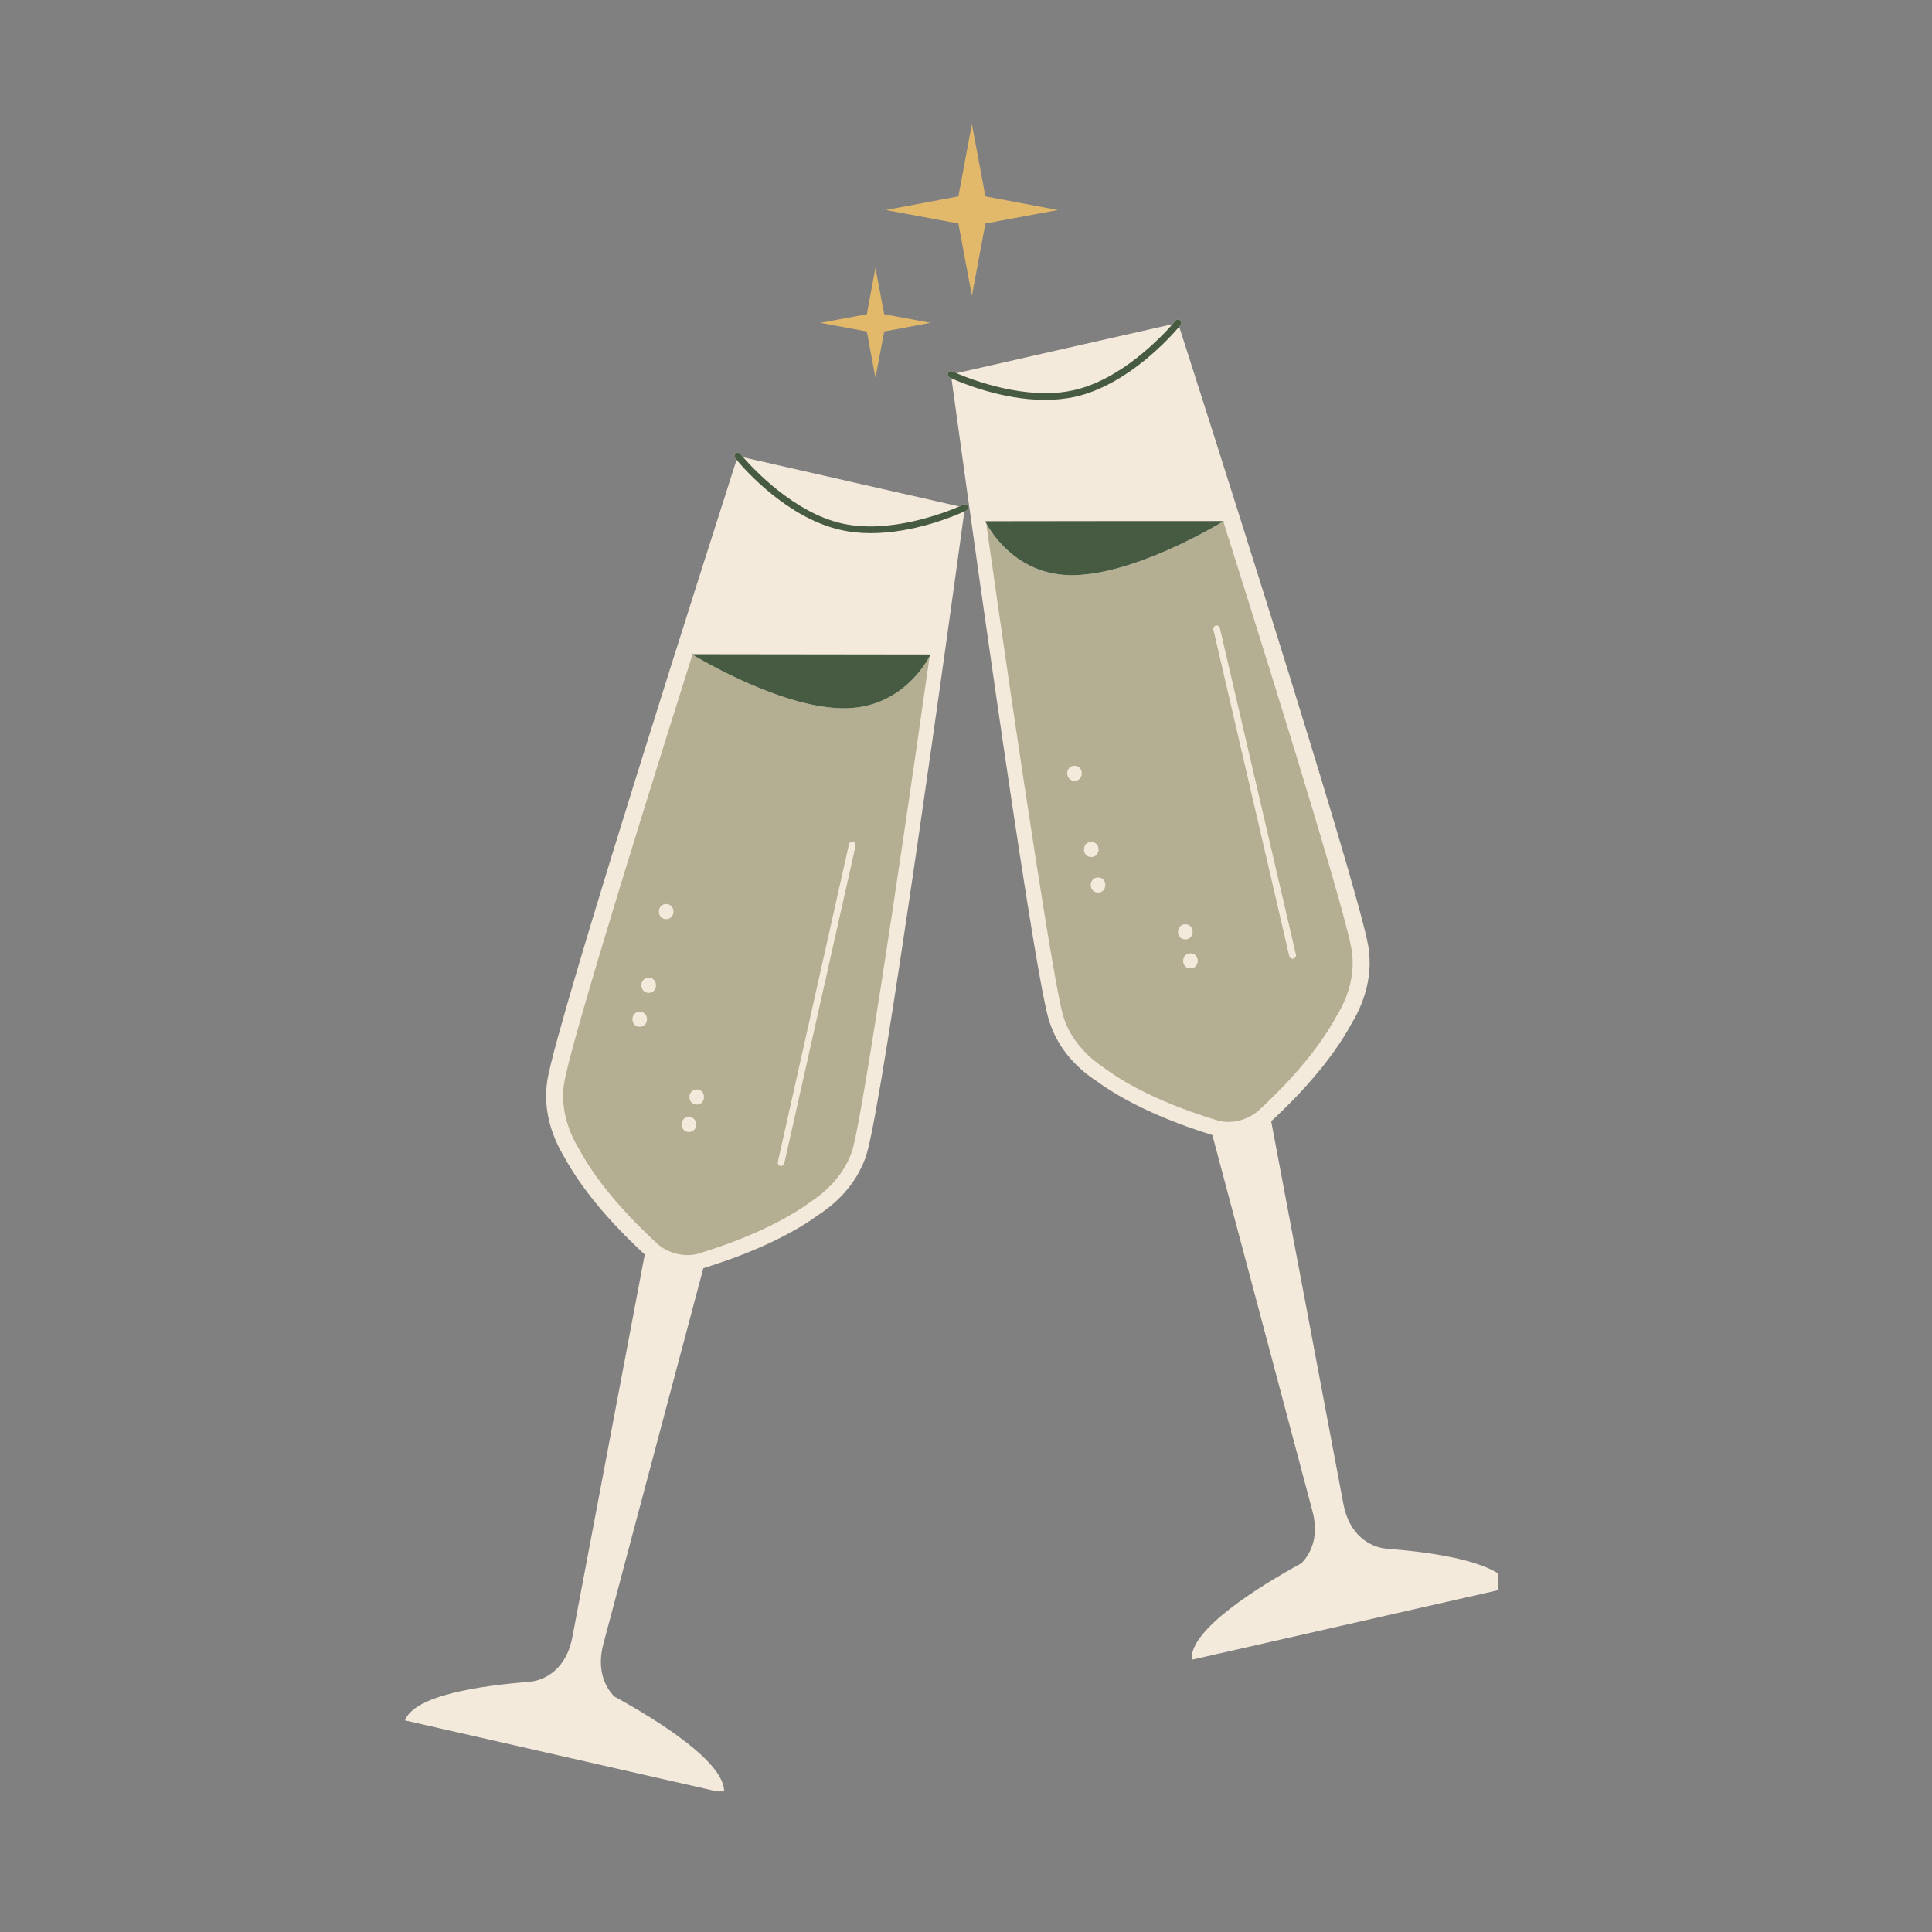 <svg xmlns="http://www.w3.org/2000/svg" xmlns:xlink="http://www.w3.org/1999/xlink" width="70" zoomAndPan="magnify" viewBox="0 0 52.5 52.5" height="70" preserveAspectRatio="xMidYMid meet" version="1.0"><rect x="0" y="0" width="52.5" height="52.5" fill="#808080" stroke="none"/><defs><clipPath id="02adfb1b68"><path d="M 25 8 L 40.719 8 L 40.719 46 L 25 46 Z M 25 8 " clip-rule="nonzero"/></clipPath><clipPath id="3b0e20d11b"><path d="M 11.004 12 L 27 12 L 27 48.68 L 11.004 48.68 Z M 11.004 12 " clip-rule="nonzero"/></clipPath><clipPath id="cf8cab3a92"><path d="M 22 3.363 L 29 3.363 L 29 11 L 22 11 Z M 22 3.363 " clip-rule="nonzero"/></clipPath></defs><g clip-path="url(#02adfb1b68)"><path fill="#f4eadc" d="M 37.684 42.086 C 37.223 42.043 36.652 41.711 36.5 40.84 L 34.543 30.469 C 35.188 29.875 36.152 28.883 36.73 27.809 C 37.039 27.301 37.211 26.746 37.219 26.191 C 37.219 26.098 37.215 26 37.207 25.902 C 37.199 25.844 37.191 25.785 37.184 25.723 C 36.895 24.004 32.473 10.215 32.043 8.879 C 32.062 8.852 32.078 8.836 32.082 8.828 C 32.113 8.789 32.105 8.734 32.066 8.703 C 32.027 8.672 31.973 8.676 31.941 8.715 C 31.938 8.719 31.91 8.75 31.863 8.809 L 28.965 9.465 L 28.883 9.484 L 25.992 10.141 C 25.922 10.113 25.883 10.094 25.883 10.094 C 25.836 10.07 25.781 10.09 25.762 10.137 C 25.738 10.18 25.758 10.234 25.805 10.258 C 25.809 10.258 25.828 10.266 25.855 10.281 C 26.043 11.652 28.012 26.023 28.496 27.699 C 28.512 27.754 28.531 27.812 28.555 27.871 C 28.586 27.961 28.625 28.047 28.668 28.137 C 28.91 28.633 29.309 29.059 29.805 29.383 C 30.797 30.105 32.105 30.586 32.945 30.844 L 35.656 41.031 C 35.848 41.711 35.648 42.191 35.363 42.48 C 34.215 43.109 32.316 44.285 32.383 45.102 L 41.055 43.133 C 40.797 42.449 38.996 42.184 37.684 42.086 Z M 37.684 42.086 " fill-opacity="1" fill-rule="nonzero"/></g><g clip-path="url(#3b0e20d11b)"><path fill="#f4eadc" d="M 26.297 13.754 C 26.277 13.711 26.223 13.691 26.176 13.711 C 26.176 13.715 26.137 13.73 26.07 13.762 L 23.176 13.105 L 23.094 13.086 L 20.195 12.426 C 20.168 12.395 20.121 12.336 20.117 12.336 C 20.086 12.297 20.031 12.289 19.992 12.32 C 19.953 12.352 19.945 12.41 19.977 12.449 C 19.98 12.457 19.996 12.473 20.016 12.496 C 20.016 12.496 20.016 12.496 20.016 12.5 C 20.016 12.496 20.016 12.496 20.016 12.496 C 20.008 12.527 19.996 12.562 19.98 12.605 C 19.398 14.426 15.156 27.664 14.875 29.344 C 14.867 29.402 14.859 29.465 14.852 29.523 C 14.844 29.621 14.84 29.715 14.84 29.812 C 14.848 30.367 15.02 30.922 15.328 31.43 C 15.906 32.504 16.871 33.492 17.52 34.09 L 15.559 44.457 C 15.406 45.332 14.836 45.664 14.375 45.703 C 13.062 45.805 11.262 46.066 11.004 46.75 L 19.676 48.723 C 19.746 47.906 17.844 46.73 16.695 46.102 C 16.41 45.812 16.215 45.328 16.402 44.648 L 19.113 34.461 C 19.953 34.203 21.262 33.727 22.254 33.004 C 22.75 32.676 23.148 32.254 23.391 31.754 C 23.438 31.668 23.473 31.578 23.508 31.488 C 23.527 31.434 23.547 31.375 23.562 31.316 C 24.027 29.711 25.859 16.434 26.172 14.137 L 26.172 14.133 C 26.188 14.035 26.199 13.957 26.207 13.898 C 26.203 13.898 26.203 13.898 26.203 13.898 C 26.234 13.887 26.25 13.879 26.258 13.875 C 26.301 13.855 26.32 13.801 26.297 13.754 Z M 26.297 13.754 " fill-opacity="1" fill-rule="nonzero"/></g><path fill="#b4af92" d="M 23.008 19.246 C 21.328 19.289 19.012 17.906 18.816 17.789 C 16.707 24.465 15.469 28.59 15.332 29.422 C 15.324 29.469 15.316 29.52 15.312 29.578 C 15.305 29.652 15.301 29.73 15.301 29.812 C 15.309 30.277 15.453 30.762 15.727 31.211 L 15.734 31.223 L 15.738 31.23 C 16.277 32.234 17.18 33.168 17.844 33.781 C 17.992 33.922 18.191 34.027 18.406 34.074 C 18.613 34.121 18.824 34.117 19.016 34.055 C 19.879 33.789 21.102 33.332 22.027 32.66 L 22.035 32.652 L 22.043 32.648 C 22.484 32.359 22.828 31.984 23.035 31.566 C 23.07 31.492 23.102 31.422 23.129 31.348 C 23.145 31.297 23.16 31.25 23.176 31.203 C 23.406 30.398 24.281 24.746 25.262 17.832 C 25.133 18.074 24.457 19.211 23.008 19.246 Z M 17.383 27.902 C 17.121 27.902 17.121 27.492 17.383 27.492 C 17.648 27.492 17.648 27.902 17.383 27.902 Z M 17.629 26.98 C 17.363 26.98 17.363 26.57 17.629 26.57 C 17.891 26.57 17.891 26.98 17.629 26.98 Z M 18.102 24.977 C 17.84 24.977 17.84 24.566 18.102 24.566 C 18.367 24.566 18.367 24.977 18.102 24.977 Z M 18.719 30.762 C 18.457 30.762 18.457 30.352 18.719 30.352 C 18.984 30.352 18.984 30.762 18.719 30.762 Z M 18.934 30.016 C 18.668 30.016 18.668 29.605 18.934 29.605 C 19.195 29.605 19.195 30.016 18.934 30.016 Z M 23.25 22.98 L 21.312 31.613 C 21.305 31.656 21.266 31.684 21.227 31.684 C 21.219 31.684 21.211 31.684 21.207 31.684 C 21.156 31.672 21.125 31.621 21.137 31.574 L 23.07 22.941 C 23.082 22.891 23.129 22.863 23.18 22.871 C 23.227 22.883 23.258 22.934 23.25 22.98 Z M 25.27 17.781 C 25.27 17.781 25.27 17.781 25.27 17.785 L 22.039 17.781 Z M 36.32 27.609 L 36.324 27.602 L 36.332 27.594 C 36.605 27.141 36.754 26.656 36.758 26.195 C 36.758 26.109 36.754 26.031 36.746 25.957 C 36.742 25.898 36.734 25.848 36.727 25.801 C 36.59 24.973 35.352 20.848 33.242 14.168 C 33.047 14.285 30.73 15.672 29.051 15.629 C 27.602 15.59 26.926 14.453 26.797 14.211 C 27.777 21.125 28.652 26.777 28.883 27.582 C 28.898 27.629 28.914 27.676 28.93 27.727 C 28.957 27.801 28.988 27.875 29.023 27.945 C 29.23 28.367 29.574 28.738 30.016 29.027 L 30.023 29.031 L 30.031 29.039 C 30.957 29.715 32.18 30.172 33.043 30.434 C 33.234 30.496 33.445 30.504 33.652 30.457 C 33.867 30.406 34.066 30.305 34.215 30.164 C 34.879 29.551 35.781 28.613 36.32 27.609 Z M 29.199 21.219 C 28.934 21.219 28.934 20.809 29.199 20.809 C 29.461 20.809 29.461 21.219 29.199 21.219 Z M 29.652 22.879 C 29.918 22.879 29.918 23.289 29.652 23.289 C 29.391 23.289 29.391 22.879 29.652 22.879 Z M 29.84 24.254 C 29.574 24.254 29.574 23.844 29.84 23.844 C 30.102 23.844 30.102 24.254 29.84 24.254 Z M 32.211 25.117 C 32.473 25.117 32.473 25.527 32.211 25.527 C 31.945 25.527 31.945 25.117 32.211 25.117 Z M 32.348 26.316 C 32.086 26.316 32.086 25.906 32.348 25.906 C 32.613 25.906 32.613 26.316 32.348 26.316 Z M 32.973 17.109 C 32.961 17.059 32.992 17.012 33.039 17 C 33.09 16.988 33.141 17.02 33.148 17.066 L 35.215 25.941 C 35.227 25.992 35.195 26.039 35.145 26.051 C 35.141 26.055 35.133 26.055 35.125 26.055 C 35.082 26.055 35.047 26.023 35.035 25.984 Z M 30.023 14.16 L 26.793 14.164 C 26.793 14.164 26.789 14.16 26.789 14.16 Z M 30.023 14.16 " fill-opacity="1" fill-rule="nonzero"/><path fill="#475b42" d="M 22.039 17.781 L 25.27 17.785 L 25.285 17.785 C 25.285 17.785 25.277 17.801 25.262 17.832 C 25.133 18.074 24.457 19.211 23.008 19.246 C 21.328 19.289 19.012 17.906 18.816 17.789 C 18.809 17.781 18.801 17.777 18.801 17.777 Z M 26.176 13.711 C 26.176 13.715 26.137 13.73 26.07 13.762 C 25.66 13.938 24.168 14.516 22.875 14.223 C 21.586 13.93 20.488 12.762 20.195 12.426 C 20.148 12.371 20.121 12.34 20.117 12.336 C 20.086 12.297 20.031 12.289 19.992 12.32 C 19.953 12.352 19.945 12.41 19.977 12.449 C 19.98 12.457 19.996 12.473 20.016 12.496 C 20.242 12.77 21.402 14.074 22.836 14.398 C 23.109 14.461 23.387 14.488 23.66 14.488 C 24.84 14.488 25.953 14.016 26.203 13.898 C 26.234 13.887 26.25 13.879 26.258 13.875 C 26.301 13.855 26.32 13.801 26.297 13.754 C 26.277 13.711 26.223 13.691 26.176 13.711 Z M 29.051 15.629 C 30.73 15.672 33.047 14.285 33.242 14.168 C 33.25 14.164 33.258 14.16 33.258 14.16 L 30.023 14.16 L 26.793 14.164 L 26.773 14.164 C 26.773 14.164 26.781 14.18 26.797 14.211 C 26.926 14.453 27.605 15.59 29.051 15.629 Z M 29.223 10.781 C 30.656 10.453 31.816 9.148 32.043 8.879 C 32.062 8.852 32.078 8.836 32.082 8.828 C 32.113 8.789 32.105 8.734 32.066 8.703 C 32.027 8.672 31.973 8.676 31.941 8.715 C 31.938 8.719 31.91 8.75 31.863 8.809 C 31.57 9.141 30.477 10.309 29.184 10.602 C 27.891 10.895 26.398 10.316 25.992 10.141 C 25.922 10.113 25.883 10.094 25.883 10.094 C 25.836 10.07 25.781 10.09 25.762 10.137 C 25.738 10.18 25.758 10.234 25.805 10.258 C 25.809 10.258 25.828 10.266 25.855 10.281 C 26.105 10.395 27.219 10.867 28.398 10.867 C 28.672 10.867 28.953 10.84 29.223 10.781 Z M 29.223 10.781 " fill-opacity="1" fill-rule="nonzero"/><g clip-path="url(#cf8cab3a92)"><path fill="#e2b96a" d="M 23.555 9.008 L 22.297 8.773 L 23.555 8.539 L 23.789 7.277 L 24.027 8.539 L 25.285 8.773 L 24.027 9.008 L 23.789 10.266 Z M 26.41 8.039 L 26.777 6.074 L 28.746 5.707 L 26.777 5.336 L 26.41 3.371 L 26.043 5.336 L 24.074 5.707 L 26.043 6.074 Z M 26.41 8.039 " fill-opacity="1" fill-rule="nonzero"/></g></svg>
